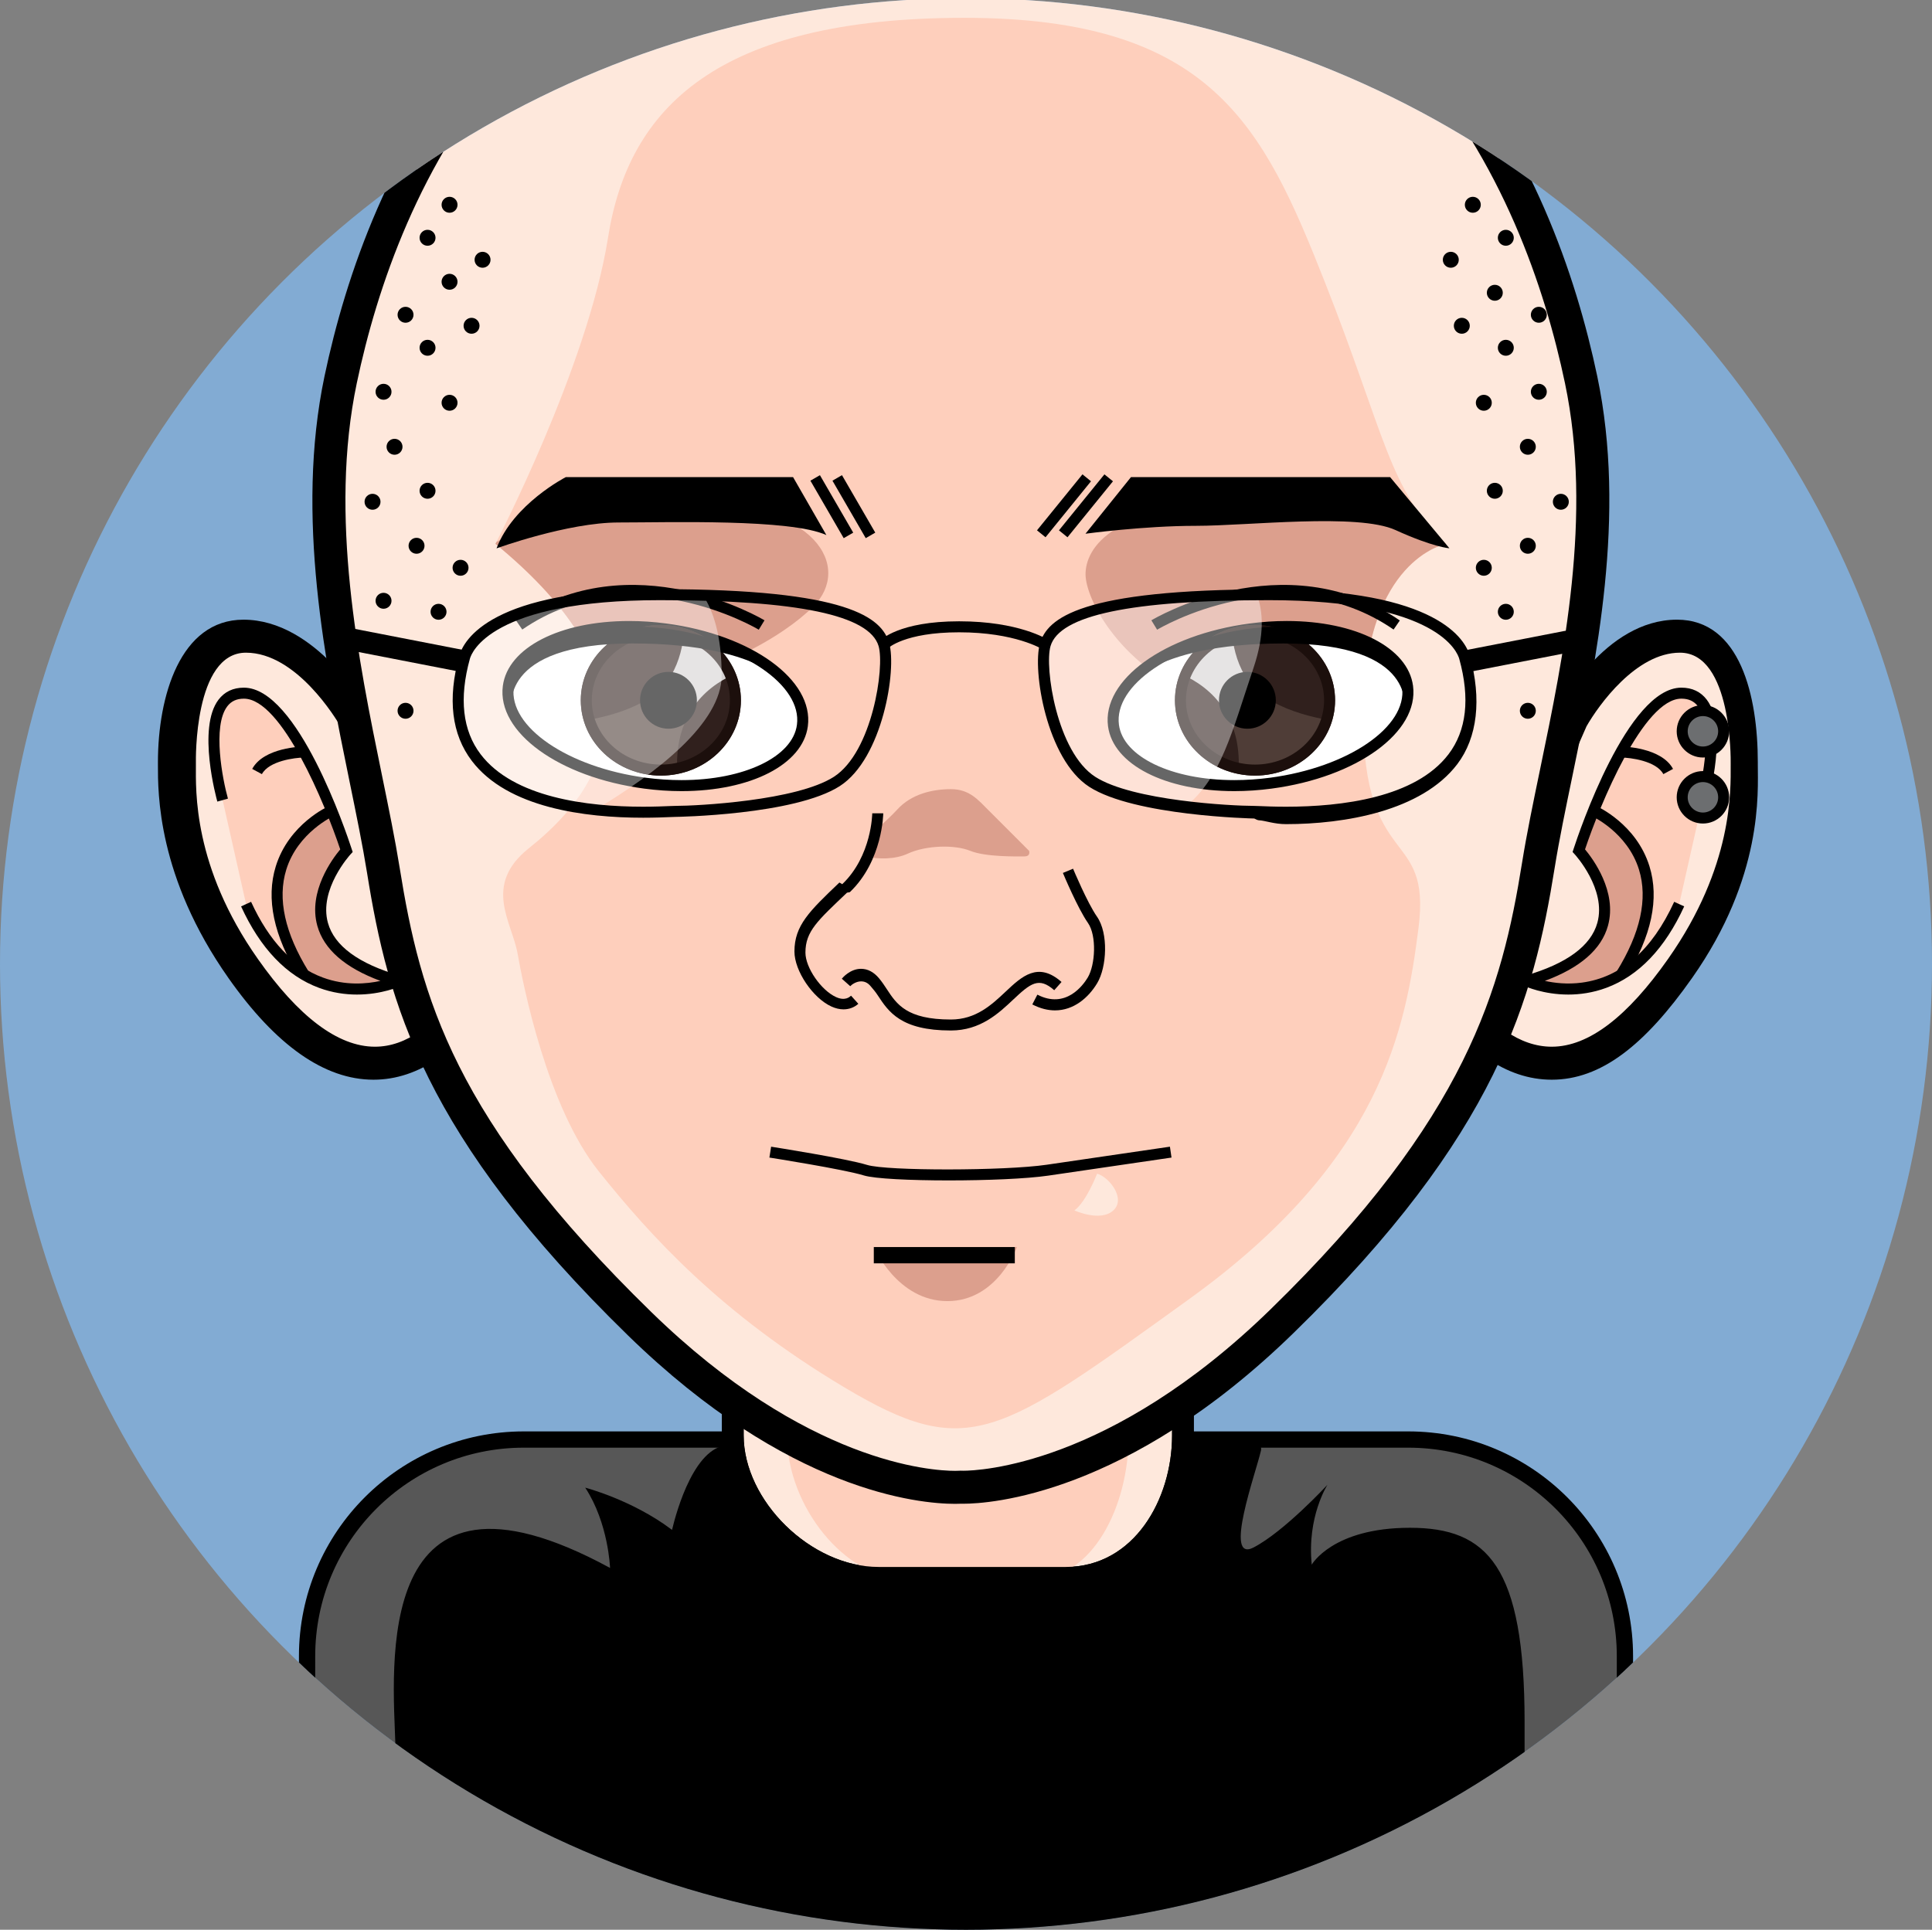 <?xml version="1.0" encoding="utf-8"?>
<!-- Generator: Adobe Illustrator 19.1.0, SVG Export Plug-In . SVG Version: 6.00 Build 0)  -->
<svg version="1.1" id="Layer_1" xmlns="http://www.w3.org/2000/svg" xmlns:xlink="http://www.w3.org/1999/xlink" x="0px" y="0px"
	 viewBox="0 0 356.244 355.91" enable-background="new 0 0 356.244 355.91" xml:space="preserve">
<rect x="0" y="0" width="356.244" height="355.91" fill="#808080" stroke="none"/>
<g>
	<defs>
		<circle id="SVGID_1_" cx="178.122" cy="177.788" r="178.122"/>
	</defs>
	<use xlink:href="#SVGID_1_"  overflow="visible" fill="#82ABD3"/>
	<clipPath id="SVGID_2_">
		<use xlink:href="#SVGID_1_"  overflow="visible"/>
	</clipPath>
	<g clip-path="url(#SVGID_2_)">
		<g>
			<defs>
				<rect id="SVGID_3_" x="29.122" y="239" width="298" height="148"/>
			</defs>
			<clipPath id="SVGID_4_">
				<use xlink:href="#SVGID_3_"  overflow="visible"/>
			</clipPath>
			<path clip-path="url(#SVGID_4_)" fill="#575757" stroke="#000000" stroke-width="3" stroke-miterlimit="10" d="M299.622,428.532
				c0,22.073-17.894,39.968-39.967,39.968H96.589c-22.073,0-39.967-17.895-39.967-39.968V305.468
				c0-22.073,17.894-39.968,39.967-39.968h163.066c22.073,0,39.967,17.895,39.967,39.968V428.532z"/>
		</g>
		<path d="M281.122,317.577c0-28.777-6.867-35.801-21.143-35.801s-18.105,6.798-18.105,6.798
			c-0.905-8.839,2.899-14.728,2.899-14.728s-7.952,8.61-13.615,11.557c-5.663,2.947,0.441-13.818,1.348-17.851
			c0.905-4.028-15.681-0.997-15.681-0.997c-36.977,4.489-74.279,0.73-81.933,0.006c-6.679-0.633-10.191,12.295-10.976,15.603
			c-0.06-0.044-0.101-0.076-0.164-0.123c-7.252-5.438-15.841-7.666-15.841-7.666c4.306,6.57,4.576,14.807,4.576,14.807
			c-44.186-24.017-40.022,18.552-39.569,32.825C73.13,328.58,73.181,375,73.177,387h207.945
			C281.122,376,281.122,329.48,281.122,317.577z"/>
		<g>
			<defs>
				<rect id="SVGID_5_" x="27.122" y="237" width="302" height="150"/>
			</defs>
			<clipPath id="SVGID_6_">
				<use xlink:href="#SVGID_5_"  overflow="visible"/>
			</clipPath>
			<g clip-path="url(#SVGID_6_)">
				<path fill="none" d="M301.122,431.113c0,22.408-17.934,40.887-40.345,40.887H94.439c-22.41,0-40.317-18.478-40.317-40.887
					v-126.29c0-22.409,17.907-40.823,40.317-40.823h166.338c22.411,0,40.345,18.414,40.345,40.823V431.113z"/>
				<path fill="none" d="M305.122,430.38c0,24.091-19.529,43.62-43.619,43.62H95.741c-24.09,0-43.619-19.529-43.619-43.62V304.62
					c0-24.091,19.529-43.62,43.619-43.62h165.762c24.09,0,43.619,19.529,43.619,43.62V430.38z M299.122,303.833
					c0-20.728-16.625-37.833-37.355-37.833H95.503c-20.729,0-37.381,17.105-37.381,37.833v126.215
					c0,20.729,16.652,37.952,37.381,37.952h166.264c20.73,0,37.355-17.223,37.355-37.952V303.833z"/>
			</g>
		</g>
		<g>
			<g>
				<g>
					<path fill="#FEE8DC" d="M65.18,132.58c0,0-8.578-15.246-20.342-15.246c-11.761,0-12.779,19.023-12.779,23.235
						c0,4.212-0.581,19.458,12.49,38.048c13.07,18.591,25.029,20.703,34.661,13.981C88.842,185.878,65.18,132.58,65.18,132.58z"/>
					<path d="M68.873,199.135L68.873,199.135c-9.037,0-18.004-6.314-26.76-18.768c-13.141-18.691-12.991-34.201-12.991-39.297
						v-0.501c0-12.123,4.09-26.278,15.769-26.278c13.39,0,22.582,16.11,22.966,16.797l0.118,0.257
						c7.42,16.716,23.535,56.388,12.983,63.749C77.115,197.775,73.045,199.135,68.873,199.135z M45.349,120.377
						c-9.626,0-9.227,19.989-9.227,20.191v0.531c0,4.615-0.598,18.664,11.428,35.767c7.442,10.587,14.737,16.183,21.579,16.183
						c2.901,0,5.666-0.991,8.467-2.946c3.578-2.495-1.516-26.15-14.811-56.138C62.015,132.662,54.7,120.377,45.349,120.377z"/>
				</g>
				<g>
					<path fill="#FECFBC" d="M41.052,147.566c0,0-5.539-19.724,3.917-19.724c9.457,0,18.911,29.044,18.911,29.044
						s-15.533,16.749,9.591,24.044c0,0-17.831,8.24-28.097-14.184L41.052,147.566z"/>
				</g>
				<g>
					<path fill="#DC9F8D" d="M73.472,180.931c-25.124-7.295-9.591-24.044-9.591-24.044s-1.023-3.137-2.727-7.341
						c-0.005,0.004-18.707,8.218-5.092,30.196C64.795,184.929,73.472,180.931,73.472,180.931z"/>
				</g>
				<g>
					<path d="M65.822,183.431c-2.119,0-4.513-0.318-7.002-1.238c-5.983-2.213-10.816-7.268-14.366-15.023l1.844-0.844
						c3.317,7.246,7.767,11.945,13.225,13.964c4.173,1.542,8.097,1.183,10.63,0.621c-6.529-2.413-10.441-5.826-11.645-10.173
						c-1.746-6.3,2.805-12.379,4.228-14.081c-2.753-8.239-10.775-27.799-17.767-27.799c-1.339,0-2.341,0.464-3.065,1.419
						c-2.786,3.676-0.855,13.53,0.125,17.016l-1.954,0.549c-0.154-0.552-3.747-13.565,0.212-18.79
						c1.118-1.474,2.693-2.222,4.682-2.222c9.907,0,18.884,26.7,19.875,29.745l0.185,0.565l-0.404,0.438
						c-0.06,0.064-5.876,6.454-4.16,12.627c1.183,4.255,5.654,7.538,13.29,9.754l2.605,0.756l-2.462,1.138
						C73.699,181.944,70.404,183.431,65.822,183.431z"/>
				</g>
				<g>
					<path d="M48.293,142.777l-1.787-0.962c2.151-3.992,9.247-4.125,9.547-4.129l0.025,2.029
						C54.359,139.738,49.608,140.336,48.293,142.777z"/>
				</g>
				<g>
					<path d="M55.205,180.282c-4.74-7.645-6.202-14.549-4.349-20.516c2.42-7.791,9.587-11.016,9.89-11.149l0.817,1.857
						c-0.066,0.029-6.645,3.014-8.777,9.917c-1.661,5.377-0.266,11.709,4.142,18.823L55.205,180.282z"/>
				</g>
			</g>
			<g>
				<g>
					<path fill="#FEE8DC" d="M289.822,132.58c0,0,8.575-15.246,20.341-15.246c11.761,0,12.779,19.023,12.779,23.235
						c0,4.212,0.581,19.458-12.49,38.048c-13.069,18.591-25.029,20.703-34.661,13.981
						C266.158,185.878,289.822,132.58,289.822,132.58z"/>
					<path d="M286.129,199.135c-4.174,0-8.236-1.36-12.078-4.042c-10.553-7.361,5.569-47.032,12.988-63.749l0.13-0.257
						c0.386-0.687,8.671-16.797,22.061-16.797c11.679,0,14.893,14.155,14.893,26.278v0.501c0,5.097,1.028,20.606-12.111,39.297
						C303.253,192.821,295.165,199.135,286.129,199.135z M292.542,133.951c-13.297,29.993-18.584,53.658-15.008,56.152
						c2.8,1.955,5.691,2.946,8.595,2.946c6.841,0,14.002-5.595,21.443-16.183c12.026-17.103,11.55-31.151,11.55-35.767v-0.531
						c0-0.202,0.277-20.191-9.35-20.191C301.67,120.377,294.77,130.058,292.542,133.951z"/>
				</g>
				<g>
					<path fill="#FECFBC" d="M313.95,147.566c0,0,5.538-19.724-3.918-19.724c-9.457,0-18.913,29.044-18.913,29.044
						s15.536,16.749-9.589,24.044c0,0,17.831,8.24,28.098-14.184L313.95,147.566z"/>
				</g>
				<g>
					<path fill="#DC9F8D" d="M281.53,180.931c25.125-7.295,9.589-24.044,9.589-24.044s1.024-3.137,2.726-7.341
						c0.008,0.004,18.71,8.218,5.097,30.196C290.208,184.929,281.53,180.931,281.53,180.931z"/>
				</g>
				<g>
					<path d="M289.181,183.431c-4.584,0-7.878-1.487-8.077-1.58l-2.463-1.138l2.605-0.756c7.64-2.219,12.114-5.503,13.293-9.761
						c1.713-6.191-4.105-12.556-4.163-12.62l-0.406-0.437l0.185-0.566c0.99-3.044,9.972-29.745,19.878-29.745
						c1.989,0,3.564,0.748,4.682,2.222c3.959,5.225,0.367,18.239,0.213,18.79l-1.954-0.549c0.979-3.488,2.906-13.346,0.124-17.016
						c-0.724-0.955-1.726-1.419-3.064-1.419c-6.991,0-15.016,19.56-17.768,27.798c1.423,1.703,5.974,7.782,4.23,14.082
						c-1.205,4.346-5.113,7.758-11.642,10.171c1.751,0.39,4.159,0.681,6.836,0.321c7.207-0.968,12.934-5.984,17.017-14.904
						l1.846,0.844c-3.553,7.755-8.384,12.81-14.368,15.023C293.693,183.112,291.298,183.431,289.181,183.431z"/>
				</g>
				<g>
					<path d="M306.706,142.776c-1.318-2.45-6.064-3.041-7.78-3.061l0.023-2.029c0.302,0.004,7.394,0.137,9.544,4.13L306.706,142.776
						z"/>
				</g>
				<g>
					<path d="M299.8,180.282l-1.725-1.068c4.406-7.113,5.802-13.446,4.141-18.822c-2.133-6.905-8.714-9.889-8.781-9.919l0.818-1.857
						c0.304,0.133,7.472,3.358,9.892,11.151C306,165.734,304.537,172.636,299.8,180.282z"/>
				</g>
			</g>
			<g>
				<g>
					<g>
						<path fill="#FEE8DC" d="M135.122,264.724c0,13.444,13.442,26.276,26.889,26.276h34.49c13.445,0,21.621-12.832,21.621-26.276
							V241h-83V264.724z"/>
						<path d="M196.501,293h-34.49c-14.777,0-28.889-13.942-28.889-28.276V239h87v25.724C220.122,278.493,211.745,293,196.501,293z
							 M137.122,243v21.724c0,12.06,12.395,24.276,24.889,24.276h34.49c12.607,0,19.621-12.475,19.621-24.276V243H137.122z"/>
					</g>
				</g>
				<g>
					<g>
						<path fill="#FECFBC" d="M145.122,264.724c0,13.444,11.095,26.276,20.95,26.276h25.281c9.856,0,16.769-12.832,16.769-26.276
							V241h-63V264.724z"/>
					</g>
				</g>
				<g>
					<g>
						<path d="M196.501,293h-34.49c-14.777,0-28.889-13.942-28.889-28.276V239h87v25.724C220.122,278.493,211.745,293,196.501,293z
							 M137.122,243v21.724c0,12.06,12.395,24.276,24.889,24.276h34.49c12.607,0,19.621-12.475,19.621-24.276V243H137.122z"/>
					</g>
				</g>
			</g>
			<g>
				<path fill="#FEE8DC" d="M236.379,243.689c37.422-36.472,43.534-60.716,47.287-84.125c3.752-23.409,14.636-56.62,7.881-88.807
					C284.789,38.569,261.787-25,177.216-25h-0.076C92.567-25,69.564,38.569,62.809,70.758c-6.754,32.188,4.129,66.714,7.882,90.123
					c3.752,23.409,9.865,46.996,47.284,83.467c33.072,32.233,59.166,30.031,59.166,30.031S203.591,275.647,236.379,243.689z"/>
				<path d="M176.117,277.361c-6.674,0-30.743-2.235-60.266-31.011c-37.746-36.787-44.322-61.36-48.166-85.341
					c-0.811-5.053-1.972-10.719-3.201-16.718c-4.482-21.873-10.062-49.096-4.654-74.866c7.751-36.93,33.298-98.883,117.31-98.883
					c84.081,0,109.632,61.953,117.385,98.883c5.382,25.641-0.145,52.281-4.585,73.687c-1.258,6.062-2.445,11.788-3.27,16.933
					c-3.893,24.282-10.506,49.118-48.169,85.823c-30.732,29.955-56.107,31.473-60.885,31.473l0,0c-0.184,0-0.329-0.002-0.432-0.004
					C176.981,277.348,176.623,277.361,176.117,277.361z M177.216-23.371c-79.787,0-104.057,58.923-111.43,94.047
					c-5.147,24.534,0.292,51.07,4.661,72.393c1.242,6.066,2.417,11.795,3.248,16.977c3.817,23.809,9.943,46.41,46.404,81.945
					c28.597,27.873,51.682,29.284,56.018,29.284c0.467,0,0.735-0.017,0.792-0.02l0.185-0.012l0.523,0.012
					c2.674,0,26.976-0.834,56.638-29.745c36.33-35.405,42.682-59.193,46.405-82.426c0.848-5.282,2.048-11.074,3.32-17.206
					c4.324-20.852,9.709-46.804,4.589-71.201C281.195,35.552,256.923-23.371,177.216-23.371z"/>
			</g>
			<g>
				<circle fill="#6C6E70" cx="314.005" cy="134.878" r="3.822"/>
				<path d="M314.005,139.714c-2.666,0-4.836-2.17-4.836-4.837s2.17-4.836,4.836-4.836c2.667,0,4.836,2.17,4.836,4.836
					S316.672,139.714,314.005,139.714z M314.005,132.07c-1.548,0-2.808,1.259-2.808,2.808c0,1.548,1.26,2.808,2.808,2.808
					c1.548,0,2.808-1.259,2.808-2.808C316.812,133.33,315.553,132.07,314.005,132.07z"/>
			</g>
			<g>
				<circle fill="#6C6E70" cx="314.005" cy="147.051" r="3.822"/>
				<path d="M314.005,151.887c-2.666,0-4.836-2.169-4.836-4.836c0-2.667,2.17-4.836,4.836-4.836c2.667,0,4.836,2.17,4.836,4.836
					C318.841,149.718,316.672,151.887,314.005,151.887z M314.005,144.243c-1.548,0-2.808,1.259-2.808,2.808
					c0,1.548,1.26,2.808,2.808,2.808c1.548,0,2.808-1.259,2.808-2.808C316.812,145.502,315.553,144.243,314.005,144.243z"/>
			</g>
		</g>
		<g>
			<path fill="#FECFBC" d="M91.356,100.305c0,0,17.019-32.679,20.764-56.508c3.744-23.829,20.084-40.509,65.699-40.509
				c45.618,0,55.147,20.084,66.381,48.51s11.916,38.637,22.468,48.508c0,0-15.319,2.726-15.319,31.661
				c0,28.935,12.597,20.423,10.215,39.146c-2.385,18.722-6.809,42.893-42.212,68.423c-35.403,25.53-40.851,29.955-63.659,16.34
				c-22.809-13.616-35.742-27.914-45.275-39.828c-9.531-11.916-13.957-34.383-14.978-40.169c-1.02-5.789-6.469-12.596,2.043-19.404
				C105.994,149.666,127.44,129.921,91.356,100.305z"/>
		</g>
		<g>
			<path fill="#DC9F8D" d="M125.663,92.391c-19.219,0-30.046,5.126-34.135,7.581c-0.107,0.212-0.171,0.333-0.171,0.333
				c13.215,10.848,18.695,20.364,19.938,28.412c20.362-3.662,33.153-11.341,38.665-16.853
				C157.092,104.73,150.922,92.391,125.663,92.391z"/>
		</g>
		<g>
			<path fill="#DC9F8D" d="M200.164,105.921c0,4.535,6.391,17.521,22.674,23.5c7.202,2.643,18.354,1.777,28.555-0.01
				c0.846-25.772,14.449-28.938,15.236-29.099c-4.953-3.27-15.22-7.921-33.69-7.921C204.493,92.391,200.164,101.386,200.164,105.921
				z"/>
		</g>
		<g>
			<path d="M91.559,101.136c0,0,13.122-4.772,22.5-4.772c9.375,0,31.665-0.703,38.317,2.321L146.236,88h-41.911
				C104.326,88,94.65,92.945,91.559,101.136z"/>
		</g>
		<g>
			<path d="M200.153,98.438c0,0,10.694-1.458,20.373-1.458c9.679,0,29.848-2.392,36.802,0.784c6.959,3.176,9.932,3.359,9.932,3.359
				L256.326,88h-47.787L200.153,98.438z"/>
		</g>
		<g>
			
				<rect x="147.237" y="92.502" transform="matrix(0.501 0.865 -0.865 0.501 157.435 -86.064)" width="12.254" height="2.028"/>
		</g>
		<g>
			
				<rect x="151.295" y="92.502" transform="matrix(0.501 0.865 -0.865 0.501 159.467 -89.576)" width="12.253" height="2.029"/>
		</g>
		<g>
			
				<rect x="199.274" y="86.727" transform="matrix(0.776 0.63 -0.63 0.776 103.647 -105.355)" width="2.029" height="13.307"/>
		</g>
		<g>
			
				<rect x="195.217" y="86.727" transform="matrix(0.776 0.63 -0.63 0.776 102.746 -102.801)" width="2.029" height="13.307"/>
		</g>
		<g>
			<g>
				<g>
					
						<ellipse transform="matrix(0.991 0.131 -0.131 0.991 18.143 -14.739)" fill="#FFFFFF" cx="120.84" cy="130.22" rx="27.351" ry="14.349"/>
					<path d="M125.669,145.91c-2.247,0-4.55-0.154-6.846-0.458c-15.768-2.088-27.234-10.414-26.103-18.954
						c0.932-7.043,10.508-11.963,23.287-11.963c2.247,0,4.552,0.154,6.849,0.459c15.768,2.088,27.233,10.412,26.103,18.952
						C148.026,140.989,138.448,145.91,125.669,145.91z M116.008,116.563c-11.546,0-20.494,4.289-21.276,10.2
						c-0.965,7.289,9.961,14.77,24.357,16.677c2.209,0.292,4.423,0.441,6.581,0.441c11.547,0,20.496-4.291,21.279-10.202
						c0.965-7.288-9.962-14.769-24.357-16.675C120.381,116.712,118.166,116.563,116.008,116.563z"/>
				</g>
				<g>
					<ellipse fill="#30201D" cx="121.854" cy="129.16" rx="14.762" ry="13.885"/>
				</g>
				<g opacity="0.8">
					<g>
						<path fill="#FFFFFF" d="M126.178,116.23c-0.228,2.726-0.882,5.73-2.415,8.306c2.33,0.271,4.147,2.227,4.147,4.631
							c0,0.557-0.113,1.084-0.294,1.581c2.079-3.18,5.006-5.159,7.705-6.372C133.766,120.508,130.396,117.478,126.178,116.23z"/>
					</g>
					<g>
						<path fill="#56453D" d="M118.564,129.434c-3.218,1.814-7.173,2.849-10.575,3.428c1.71,5.691,7.261,9.867,13.863,9.867
							c1.04,0,2.052-0.111,3.033-0.308c-0.246-4.258,0.547-7.602,1.9-10.241c-0.859,1.014-2.128,1.674-3.562,1.674
							C120.728,133.854,118.706,131.894,118.564,129.434z"/>
					</g>
				</g>
				<g>
					<path fill="#1C0F0C" d="M121.856,117.302c7.021,0,12.731,5.319,12.731,11.858c0,6.537-5.711,11.855-12.731,11.855
						c-7.023,0-12.736-5.318-12.736-11.855C109.121,122.622,114.834,117.302,121.856,117.302 M121.856,115.273
						c-8.155,0-14.765,6.217-14.765,13.887c0,7.667,6.61,13.885,14.765,13.885c8.151,0,14.76-6.217,14.76-13.885
						C136.617,121.491,130.008,115.273,121.856,115.273L121.856,115.273z"/>
				</g>
				<g>
					<path d="M139.908,116.139c-0.231-0.143-23.37-13.946-43.604-0.03l-1.149-1.672c21.334-14.666,45.569-0.177,45.811-0.029
						L139.908,116.139z"/>
				</g>
				<g>
					<path d="M94.363,130.961c0,0-2.756-12.286,22.255-12.286c25.014,0,29.664,8.888,29.664,8.888s-9.011-12.011-29.769-12.011
						S92.435,125.685,94.363,130.961z"/>
				</g>
				<g>
					<circle cx="123.261" cy="129.16" r="5.242"/>
				</g>
			</g>
			<g>
				<g>
					
						<ellipse transform="matrix(-0.991 0.131 -0.131 -0.991 479.945 228.796)" fill="#FFFFFF" cx="232.43" cy="130.22" rx="27.35" ry="14.349"/>
					<path d="M227.602,145.91L227.602,145.91c-12.782,0-22.359-4.921-23.293-11.965c-1.129-8.539,10.337-16.864,26.105-18.952
						c2.298-0.305,4.602-0.459,6.849-0.459c12.779,0,22.355,4.92,23.288,11.963c1.13,8.54-10.336,16.866-26.104,18.954
						C232.151,145.755,229.847,145.91,227.602,145.91z M237.262,116.563c-2.157,0-4.371,0.149-6.583,0.441
						c-14.396,1.907-25.321,9.387-24.355,16.675c0.781,5.911,9.731,10.202,21.278,10.202l0,0c2.157,0,4.371-0.149,6.58-0.441
						c14.396-1.907,25.322-9.388,24.355-16.677C257.754,120.852,248.807,116.563,237.262,116.563z"/>
				</g>
				<g>
					<ellipse fill="#30201D" cx="231.415" cy="129.16" rx="14.763" ry="13.885"/>
				</g>
				<g opacity="0.8">
					<g>
						<path fill="#FFFFFF" d="M227.092,116.23c0.229,2.726,0.882,5.73,2.415,8.306c-2.329,0.271-4.146,2.227-4.146,4.631
							c0,0.557,0.113,1.084,0.294,1.581c-2.079-3.18-5.008-5.159-7.707-6.372C219.503,120.508,222.874,117.478,227.092,116.23z"/>
					</g>
					<g>
						<path fill="#56453D" d="M234.706,129.434c3.219,1.814,7.172,2.849,10.574,3.428c-1.71,5.691-7.262,9.867-13.862,9.867
							c-1.04,0-2.054-0.111-3.034-0.308c0.246-4.258-0.547-7.602-1.899-10.241c0.859,1.014,2.127,1.674,3.562,1.674
							C232.543,133.854,234.564,131.894,234.706,129.434z"/>
					</g>
				</g>
				<g>
					<path fill="#1C0F0C" d="M231.414,117.302c7.02,0,12.735,5.319,12.735,11.858c0,6.537-5.715,11.855-12.735,11.855
						c-7.021,0-12.733-5.318-12.733-11.855C218.681,122.622,224.394,117.302,231.414,117.302 M231.414,115.273
						c-8.151,0-14.762,6.217-14.762,13.887c0,7.667,6.61,13.885,14.762,13.885c8.153,0,14.764-6.217,14.764-13.885
						C246.178,121.491,239.567,115.273,231.414,115.273L231.414,115.273z"/>
				</g>
				<g>
					<path d="M213.362,116.139l-1.058-1.731c0.241-0.148,24.479-14.636,45.811,0.029l-1.149,1.672
						C236.708,102.178,213.596,115.998,213.362,116.139z"/>
				</g>
				<g>
					<path d="M258.907,130.961c0,0,2.756-12.286-22.256-12.286c-25.014,0-29.664,8.888-29.664,8.888s9.012-12.011,29.77-12.011
						S260.835,125.685,258.907,130.961z"/>
				</g>
				<g>
					<circle cx="230.009" cy="129.16" r="5.242"/>
				</g>
			</g>
		</g>
		<g opacity="0.4">
			<path fill="#FFFFFF" d="M85.661,121.247c-5.773,20.886,10.814,26.636,24.12,28.094c11.442-6.843,23.289-16.032,23.289-24.776
				c0-7.483-1.623-12.011-3.448-14.787c-2.465-0.065-5.094-0.103-7.931-0.103C88.553,109.676,85.883,120.446,85.661,121.247z"/>
		</g>
		<g>
			<path d="M118.597,150.816c-10.773,0-24.999-1.816-31.585-10.469c-3.74-4.915-4.524-11.431-2.33-19.371
				c0.796-2.904,5.802-12.315,37.007-12.315c34.868,0,40.901,5.309,42.263,9.934c1.433,4.868-1.207,21.313-9.102,26.387
				c-8.32,5.349-30.152,5.683-30.367,5.683c-0.175,0-0.494,0.014-0.936,0.033C122.488,150.743,120.757,150.816,118.597,150.816z
				 M121.69,110.69c-31.182,0-34.742,9.696-35.045,10.802c-2.024,7.32-1.354,13.243,1.981,17.626
				c6.082,7.992,19.656,9.668,29.971,9.668c2.122,0,3.823-0.072,4.864-0.117c0.482-0.02,0.831-0.034,1.022-0.034
				c4.153,0,22.415-0.955,29.27-5.361c7.1-4.562,9.393-20.234,8.254-24.108C160.327,113.463,147.141,110.69,121.69,110.69z"/>
		</g>
		<g>
			
				<rect x="62.349" y="117.668" transform="matrix(0.982 0.191 -0.191 0.982 24.245 -11.943)" width="23.349" height="4.057"/>
		</g>
		<g opacity="0.4">
			<path fill="#FFFFFF" d="M231.751,109.686c-31.169,0.214-37.732,4.828-39.017,9.195c-1.314,4.47,1.312,20.514,8.679,25.247
				c3.825,2.46,10.894,3.85,17.235,4.62c6.588-5.474,8.422-13.477,12.479-25.537C233.187,117.094,232.931,112.767,231.751,109.686z"
				/>
		</g>
		<g>
			<path d="M237.119,152c-0.002,0-0.002,0-0.002,0c-2.16,0-3.892-0.665-4.949-0.711c-0.444-0.019-0.763-0.328-0.937-0.328
				c-0.216,0-22.046-0.482-30.367-5.832c-7.896-5.073-10.535-21.593-9.102-26.46c1.36-4.625,7.394-9.971,42.262-9.971
				c31.205,0,36.21,9.393,37.003,12.277c2.199,7.96,1.414,15.059-2.324,19.972C262.117,149.601,247.892,152,237.119,152z
				 M234.024,110.69c-25.449,0-38.638,2.773-40.317,8.477c-1.139,3.874,1.153,19.545,8.254,24.108
				c6.855,4.406,25.117,5.361,29.27,5.361c0.192,0,0.538,0.014,1.021,0.034c1.041,0.044,2.743,0.117,4.864,0.117
				c10.315,0,23.888-1.676,29.971-9.668c3.336-4.384,4.004-10.306,1.989-17.602C268.767,120.387,265.208,110.69,234.024,110.69z"/>
		</g>
		<g>
			
				<rect x="279.662" y="108.021" transform="matrix(0.191 0.982 -0.982 0.191 345.273 -179.694)" width="4.057" height="23.35"/>
		</g>
		<g>
			<path d="M192.187,119.734c-0.051-0.031-5-3.115-15.33-3.115c-10.092,0-13.116,2.935-13.145,2.964l-1.473-1.393
				c0.138-0.148,3.483-3.601,14.618-3.601c10.997,0,16.213,3.3,16.429,3.441L192.187,119.734z"/>
		</g>
		<g>
			<path d="M175.335,190.059c-9.238,0-11.501-3.459-13.501-6.51c-0.427-0.655-0.831-1.107-1.294-1.661
				c-0.581-0.695-1.176-0.889-1.773-0.889c-0.002,0-0.006,0-0.008,0c-0.886,0-1.73,0.598-1.98,0.891l-1.555-1.383
				c0.15-0.183,1.542-1.824,3.534-1.824c1.229,0,2.354,0.578,3.338,1.761c0.537,0.643,0.993,1.33,1.434,2.004
				c1.801,2.749,3.662,5.587,11.803,5.587c4.646,0,7.557-2.748,10.126-5.169c2.919-2.751,5.939-5.593,10.277-1.755l-1.344,1.519
				c-2.837-2.507-4.361-1.288-7.543,1.71C184.15,186.888,180.785,190.059,175.335,190.059z"/>
		</g>
		<g>
			<path fill="#DC9F8D" d="M189.75,156.917c0,0-5.297-5.298-7.365-7.364c-2.068-2.066-3.618-4.004-7.05-4.004
				s-7.293,0.904-9.876,3.745c-1.072,1.179-2.719,2.689-4.283,4.054c-0.335,1.418-0.843,3.008-1.598,4.597
				c2.403,0.571,5.478,0.571,7.818-0.509c3.357-1.551,8.656-1.679,11.499-0.518c2.843,1.165,8.658,1.035,9.95,1.035
				C190.137,157.952,189.75,156.917,189.75,156.917z"/>
		</g>
		<g>
			<path d="M155.533,186.158c-0.704,0-1.448-0.169-2.207-0.512c-3.451-1.56-6.839-6.588-6.839-10.153
				c0-4.815,2.772-7.458,8.294-12.726l0.521,0.309c5.47-5.221,5.534-13.075,5.534-13.075h2.028c0,0-0.07,8.729-6.161,14.544
				l-0.522,0.094c-5.422,5.171-7.666,7.109-7.666,11.056c0,2.795,2.902,6.964,5.646,8.203c1.676,0.756,2.498-0.018,2.768-0.257
				l1.339,1.497C157.48,185.833,156.544,186.158,155.533,186.158z"/>
		</g>
		<g>
			<path d="M194.534,186.35c-1.298,0-2.7-0.331-4.186-1.098l0.932-1.803c5.238,2.707,8.439-1.738,9.294-3.165
				c1.395-2.325,1.671-7.723,0.038-10.057c-1.898-2.718-4.512-8.962-4.622-9.226l1.874-0.781c0.025,0.062,2.637,6.306,4.412,8.844
				c2.144,3.068,1.812,9.308,0.037,12.264C200.689,184.034,197.971,186.35,194.534,186.35z"/>
		</g>
		<g>
			<path d="M174.939,217.71c-7.091,0-13.683-0.308-15.66-0.92c-3.689-1.137-17.27-3.274-17.407-3.295l0.315-2.005
				c0.563,0.09,13.862,2.181,17.689,3.36c3.656,1.132,25.326,1.108,33.128-0.032l22.719-3.329l0.293,2.007l-22.719,3.329
				C189.26,217.417,181.862,217.71,174.939,217.71z"/>
		</g>
		<g>
			<path fill="#DC9F8D" d="M187.508,230h-26.374c0,0,4.299,9.97,13.556,9.97C183.945,239.97,187.508,230,187.508,230z"/>
		</g>
		<g>
			<rect x="161.122" y="230" width="26" height="3"/>
		</g>
		<g>
			<path fill="#FEE8DC" d="M202.298,216.467c0,0-1.992,5.182-4.184,6.776c0,0,4.783,2.191,7.174,0
				C207.679,221.052,204.489,217.065,202.298,216.467z"/>
		</g>
		<g>
			<g>
				<circle cx="74.777" cy="131.093" r="1.47"/>
			</g>
			<g>
				<circle cx="80.863" cy="112.835" r="1.47"/>
			</g>
			<g>
				<circle cx="70.72" cy="110.806" r="1.47"/>
			</g>
			<g>
				<circle cx="84.921" cy="104.719" r="1.47"/>
			</g>
			<g>
				<circle cx="76.806" cy="100.661" r="1.47"/>
			</g>
			<g>
				<circle cx="68.691" cy="92.546" r="1.47"/>
			</g>
			<g>
				<circle cx="78.835" cy="90.517" r="1.47"/>
			</g>
			<g>
				<circle cx="72.749" cy="82.402" r="1.47"/>
			</g>
			<g>
				<circle cx="82.893" cy="74.286" r="1.47"/>
			</g>
			<g>
				<circle cx="70.72" cy="72.258" r="1.47"/>
			</g>
			<g>
				<circle cx="78.835" cy="64.143" r="1.47"/>
			</g>
			<g>
				<circle cx="74.777" cy="58.056" r="1.47"/>
			</g>
			<g>
				<circle cx="86.95" cy="60.084" r="1.47"/>
			</g>
			<g>
				<circle cx="82.893" cy="51.969" r="1.47"/>
			</g>
			<g>
				<circle cx="78.835" cy="43.854" r="1.47"/>
			</g>
			<g>
				<circle cx="88.979" cy="47.912" r="1.47"/>
			</g>
			<g>
				<circle cx="82.893" cy="37.768" r="1.47"/>
			</g>
		</g>
		<g>
			<g>
				<g>
					<circle cx="281.719" cy="131.093" r="1.47"/>
				</g>
			</g>
			<g>
				<g>
					<circle cx="273.602" cy="104.719" r="1.47"/>
				</g>
			</g>
			<g>
				<g>
					<circle cx="277.66" cy="112.835" r="1.47"/>
				</g>
			</g>
			<g>
				<g>
					<circle cx="281.719" cy="100.661" r="1.47"/>
				</g>
			</g>
			<g>
				<g>
					<circle cx="287.805" cy="92.546" r="1.47"/>
				</g>
			</g>
			<g>
				<g>
					<circle cx="275.631" cy="90.517" r="1.47"/>
				</g>
			</g>
			<g>
				<g>
					<circle cx="281.719" cy="82.402" r="1.47"/>
				</g>
			</g>
			<g>
				<g>
					<circle cx="273.602" cy="74.286" r="1.47"/>
				</g>
			</g>
			<g>
				<g>
					<circle cx="283.747" cy="72.258" r="1.47"/>
				</g>
			</g>
			<g>
				<g>
					<circle cx="277.66" cy="64.143" r="1.47"/>
				</g>
			</g>
			<g>
				<g>
					<circle cx="283.747" cy="58.056" r="1.47"/>
				</g>
			</g>
			<g>
				<g>
					<circle cx="269.545" cy="60.084" r="1.47"/>
				</g>
			</g>
			<g>
				<g>
					<circle cx="275.631" cy="53.998" r="1.47"/>
				</g>
			</g>
			<g>
				<g>
					<circle cx="267.515" cy="47.912" r="1.47"/>
				</g>
			</g>
			<g>
				<g>
					<circle cx="277.66" cy="43.854" r="1.47"/>
				</g>
			</g>
			<g>
				<g>
					<circle cx="271.574" cy="37.768" r="1.47"/>
				</g>
			</g>
		</g>
	</g>
</g>
</svg>
